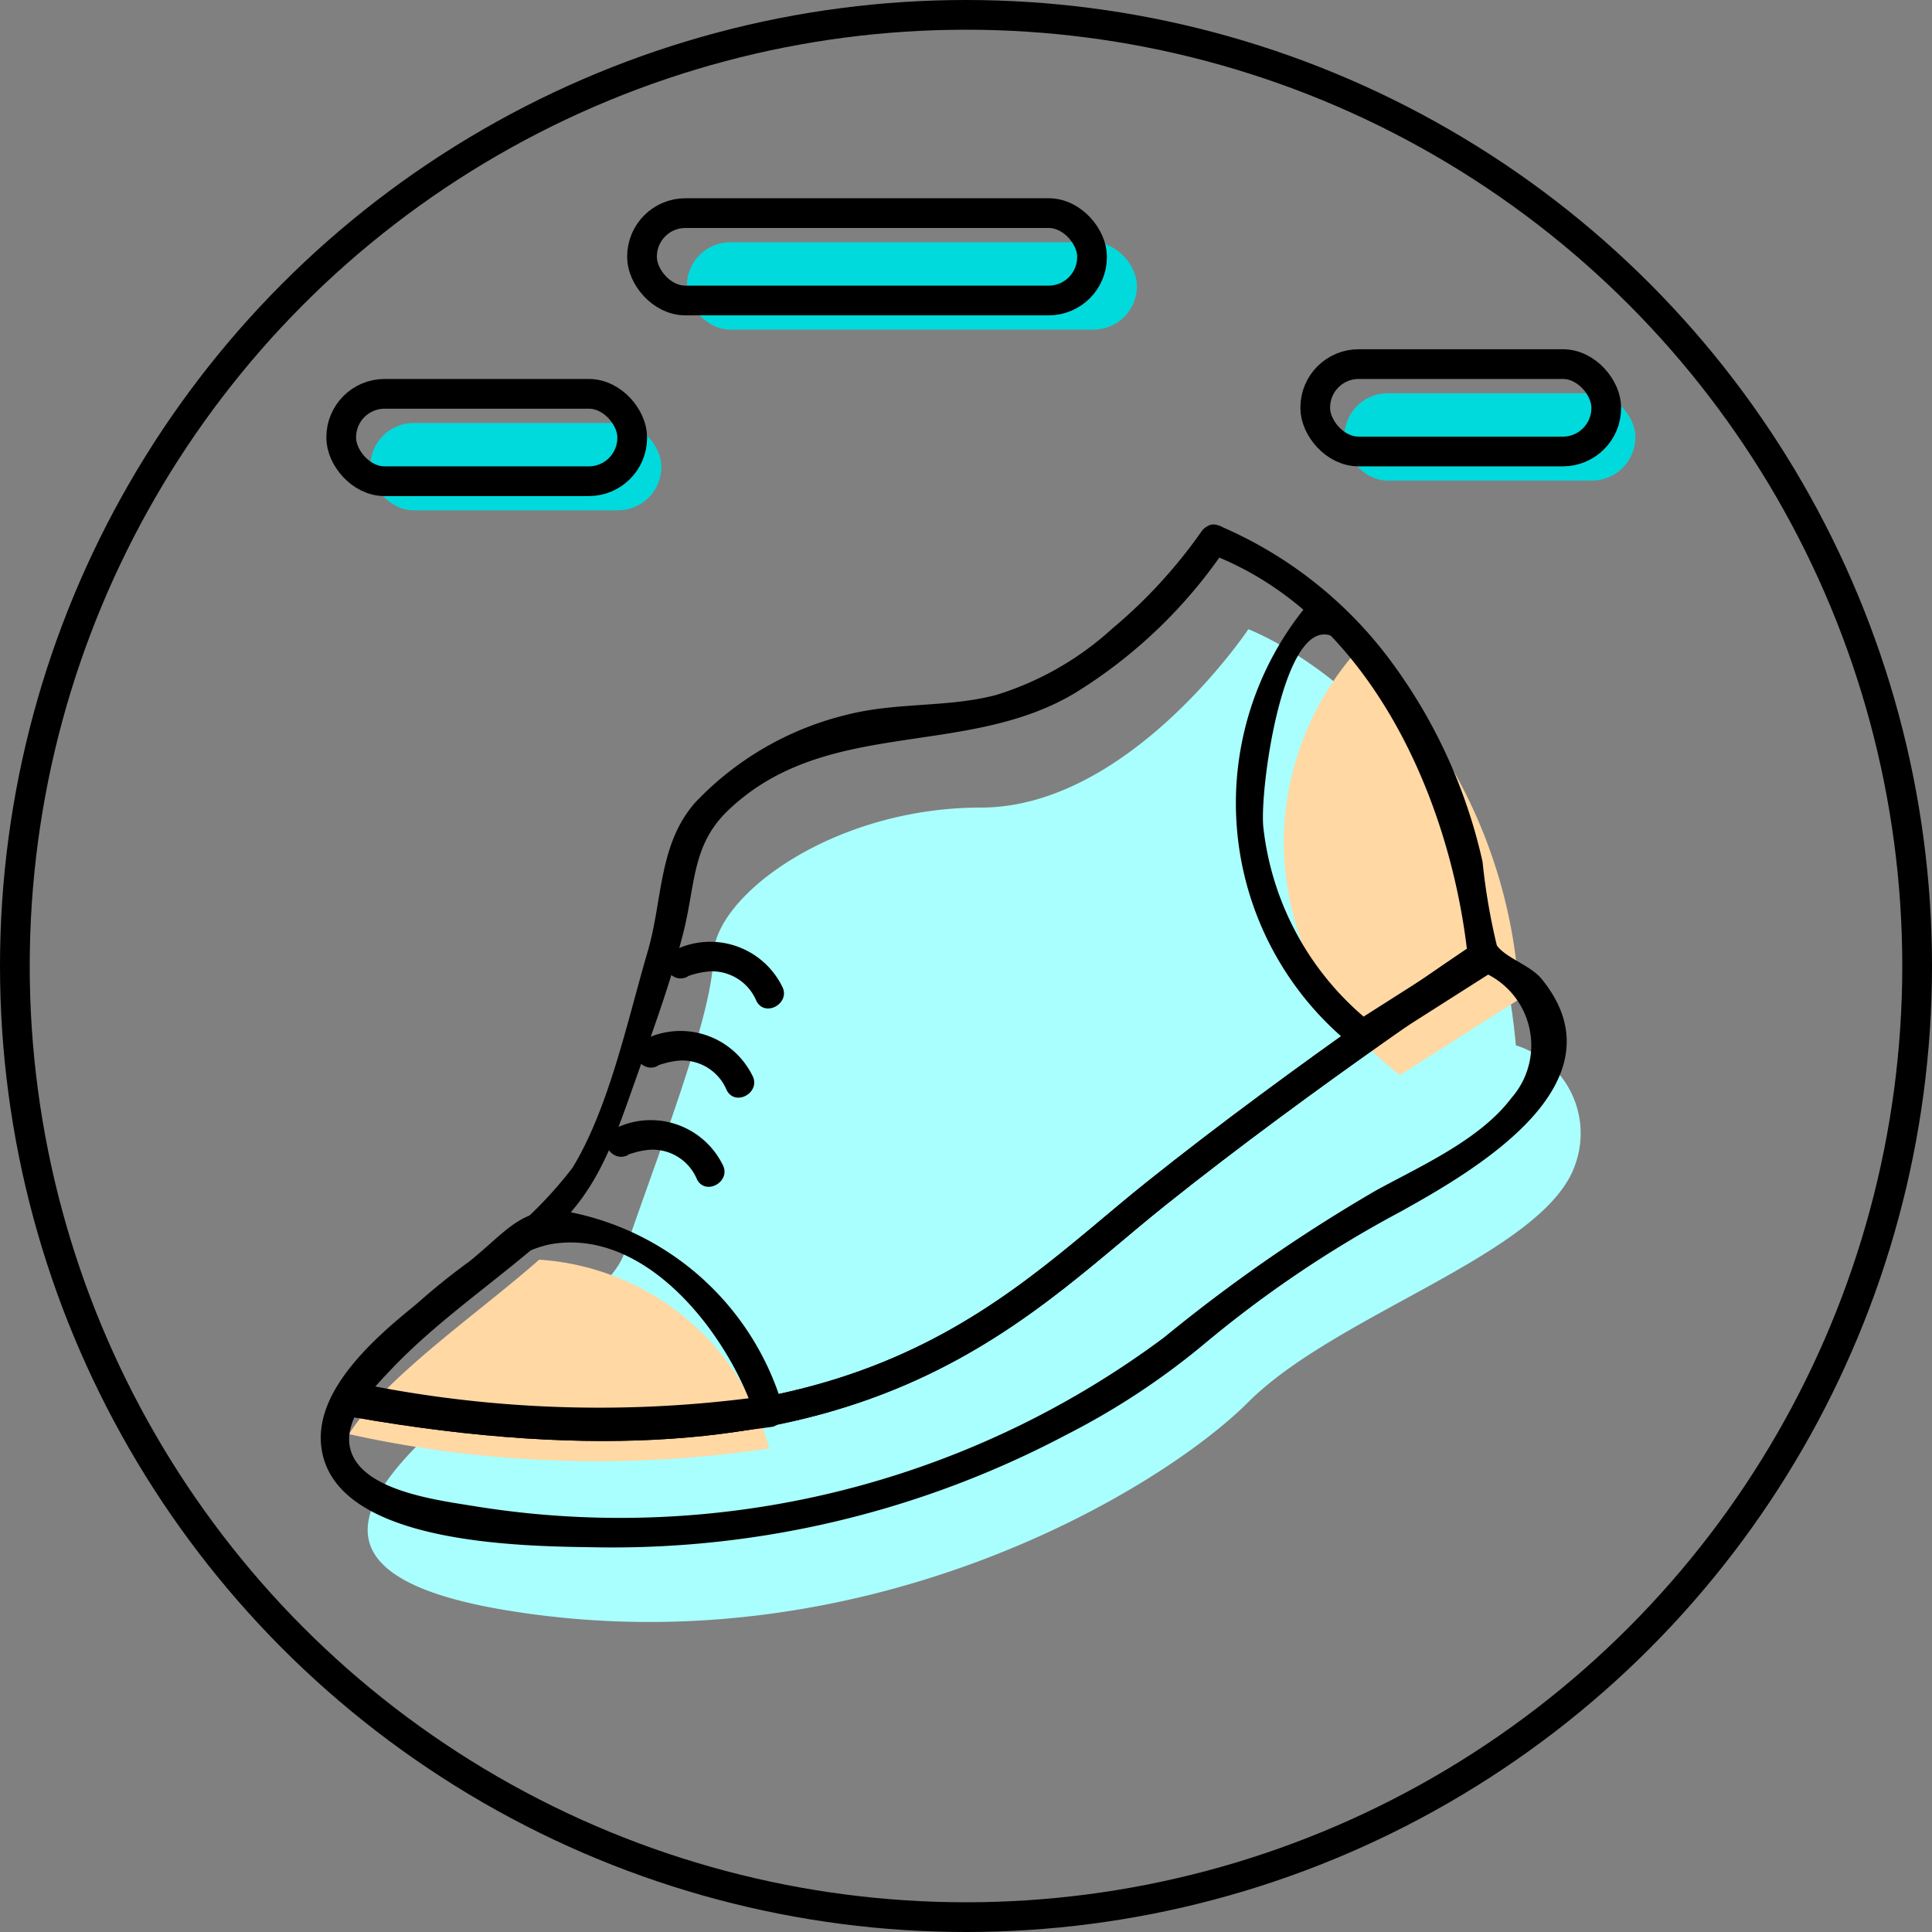 <svg xmlns="http://www.w3.org/2000/svg" viewBox="0 0 65 65"><rect x="0" y="0" width="65" height="65" fill="#808080" stroke="none"/><defs><style>.cls-1{fill:#01dadc;}.cls-2{fill:#a9fffd;}.cls-3{fill:#ffd8a4;}.cls-4{fill:none;stroke:#000;stroke-miterlimit:10;}</style></defs><title>Asset 23</title><g id="Layer_2" data-name="Layer 2"><g id="Layer_2-2" data-name="Layer 2"><rect class="cls-1" x="23.11" y="8.15" width="15.14" height="2.94" rx="1.46" ry="1.46"/><rect class="cls-1" x="12.46" y="14.23" width="9.79" height="2.94" rx="1.46" ry="1.46"/><rect class="cls-1" x="45.23" y="13.23" width="9.79" height="2.94" rx="1.46" ry="1.46"/><path class="cls-2" d="M42,21.17s8,3,9,14a3.1,3.1,0,0,1,2,4c-1,3-8,5-11,8s-13,9-25,7,3-9,4-12,3-8,3-10,4-5,9-5S42,21.17,42,21.17Z"/><path class="cls-3" d="M47.1,36.17l4.15-2.64-.14-.05a17.22,17.22,0,0,0-5.42-11.63,9.79,9.79,0,0,0-2.5,6.51A9.91,9.91,0,0,0,47.1,36.17Z"/><path class="cls-3" d="M12.25,48.36a38.87,38.87,0,0,0,13.63.37,8.6,8.6,0,0,0-7.74-6.35c-2,1.77-5.19,3.95-6.4,5.87Z"/></g><g id="Слой_1" data-name="Слой 1"><circle class="cls-4" cx="32.5" cy="32.5" r="32"/><path d="M40.75,18.65c5.34,2.06,8.06,8.24,8.63,13.52a.53.53,0,0,0,.37.48,2.68,2.68,0,0,1,1.1,4.29c-1.06,1.41-3.06,2.29-4.57,3.12A54.13,54.13,0,0,0,39.16,45,30.63,30.63,0,0,1,16,50.68c-1.14-.19-3.58-.47-4.14-1.72-.48-1.08.67-2.22,1.34-2.93,1.58-1.65,3.5-2.93,5.21-4.44s2.2-3.09,3-5.34c.56-1.59,1.15-3.19,1.57-4.83s.29-2.94,1.46-4.1c3.29-3.22,8-1.78,11.72-4a16.63,16.63,0,0,0,5.13-4.95c.36-.53-.5-1-.86-.5a16.87,16.87,0,0,1-3,3.27,10.29,10.29,0,0,1-3.91,2.24c-1.62.43-3.33.24-5,.66A10.39,10.39,0,0,0,23.39,27c-1.25,1.42-1.09,3.31-1.61,5.05-.66,2.25-1.29,5.23-2.52,7.24A13.87,13.87,0,0,1,16,42.35c-1.67,1.35-5.58,3.78-5.18,6.4.5,3.32,7.14,3.27,9.4,3.31a32.65,32.65,0,0,0,15.64-3.78,24.86,24.86,0,0,0,4.65-3.06,38.63,38.63,0,0,1,6.62-4.46c2.48-1.38,7.59-4.32,4.74-7.82-.37-.46-1.21-.71-1.51-1.13A21,21,0,0,1,49.88,29a17.82,17.82,0,0,0-3-6.64A14,14,0,0,0,41,17.68C40.41,17.45,40.15,18.42,40.75,18.65Z"/><path class="cls-4" d="M49.88,32.17s-6,4-11,8-10,10-27,7"/><path class="cls-4" d="M49.88,32.17s-6,4-11,8-10,10-27,7"/><path d="M23.13,32.85a1.31,1.31,0,0,1,.21-.07,2.52,2.52,0,0,1,.56-.1,1.62,1.62,0,0,1,1.55,1c.3.57,1.17.06.86-.5A2.7,2.7,0,0,0,22.63,32c-.58.28-.07,1.15.5.86Z"/><path d="M22.13,35.85a1.31,1.31,0,0,1,.21-.07,2.52,2.52,0,0,1,.56-.1,1.62,1.62,0,0,1,1.55,1c.3.57,1.17.06.86-.5A2.7,2.7,0,0,0,21.63,35c-.58.28-.07,1.15.5.86Z"/><path d="M21.13,38.85a1.31,1.31,0,0,1,.21-.07,2.52,2.52,0,0,1,.56-.1,1.62,1.62,0,0,1,1.55,1c.3.57,1.17.06.86-.5A2.7,2.7,0,0,0,20.63,38c-.58.28-.07,1.15.5.86Z"/><rect class="cls-4" x="21.6" y="7.17" width="15.14" height="2.94" rx="1.46" ry="1.46"/><rect class="cls-4" x="11.48" y="13.25" width="9.79" height="2.94" rx="1.46" ry="1.46"/><rect class="cls-4" x="44.25" y="12.25" width="9.79" height="2.94" rx="1.46" ry="1.46"/><path d="M46.12,35.3l4.15-2.64a.51.51,0,0,0-.12-.91A25.57,25.57,0,0,0,49.61,28a18.21,18.21,0,0,0-1.21-3.06,16.84,16.84,0,0,0-3.58-4.74.5.5,0,0,0-.71,0,10.46,10.46,0,0,0,1.41,15c.49.41,1.2-.29.71-.71a9.8,9.8,0,0,1-3.73-6.69c-.11-1.26.62-6.64,2.13-6.45,1,.12,2.34,3,2.76,3.75a19.46,19.46,0,0,1,2,7,.53.53,0,0,0,.37.48l.14.05-.12-.91-4.15,2.64C45.07,34.78,45.57,35.64,46.12,35.3Z"/><path d="M12.12,47.65A41.7,41.7,0,0,0,26,48a.5.5,0,0,0,.35-.62,9.35,9.35,0,0,0-7.08-6.58c-1.67-.3-2.17.59-3.48,1.64a22.48,22.48,0,0,0-4.49,4.33.5.5,0,0,0,.3.73l.5.11c.63.15.89-.82.27-1l-.5-.11.3.73c1.24-1.76,4.35-5.09,6.48-5.39,3.19-.45,5.87,3.12,6.74,5.75l.35-.62a40.18,40.18,0,0,1-13.36-.37C11.75,46.58,11.48,47.54,12.12,47.65Z"/></g></g></svg>